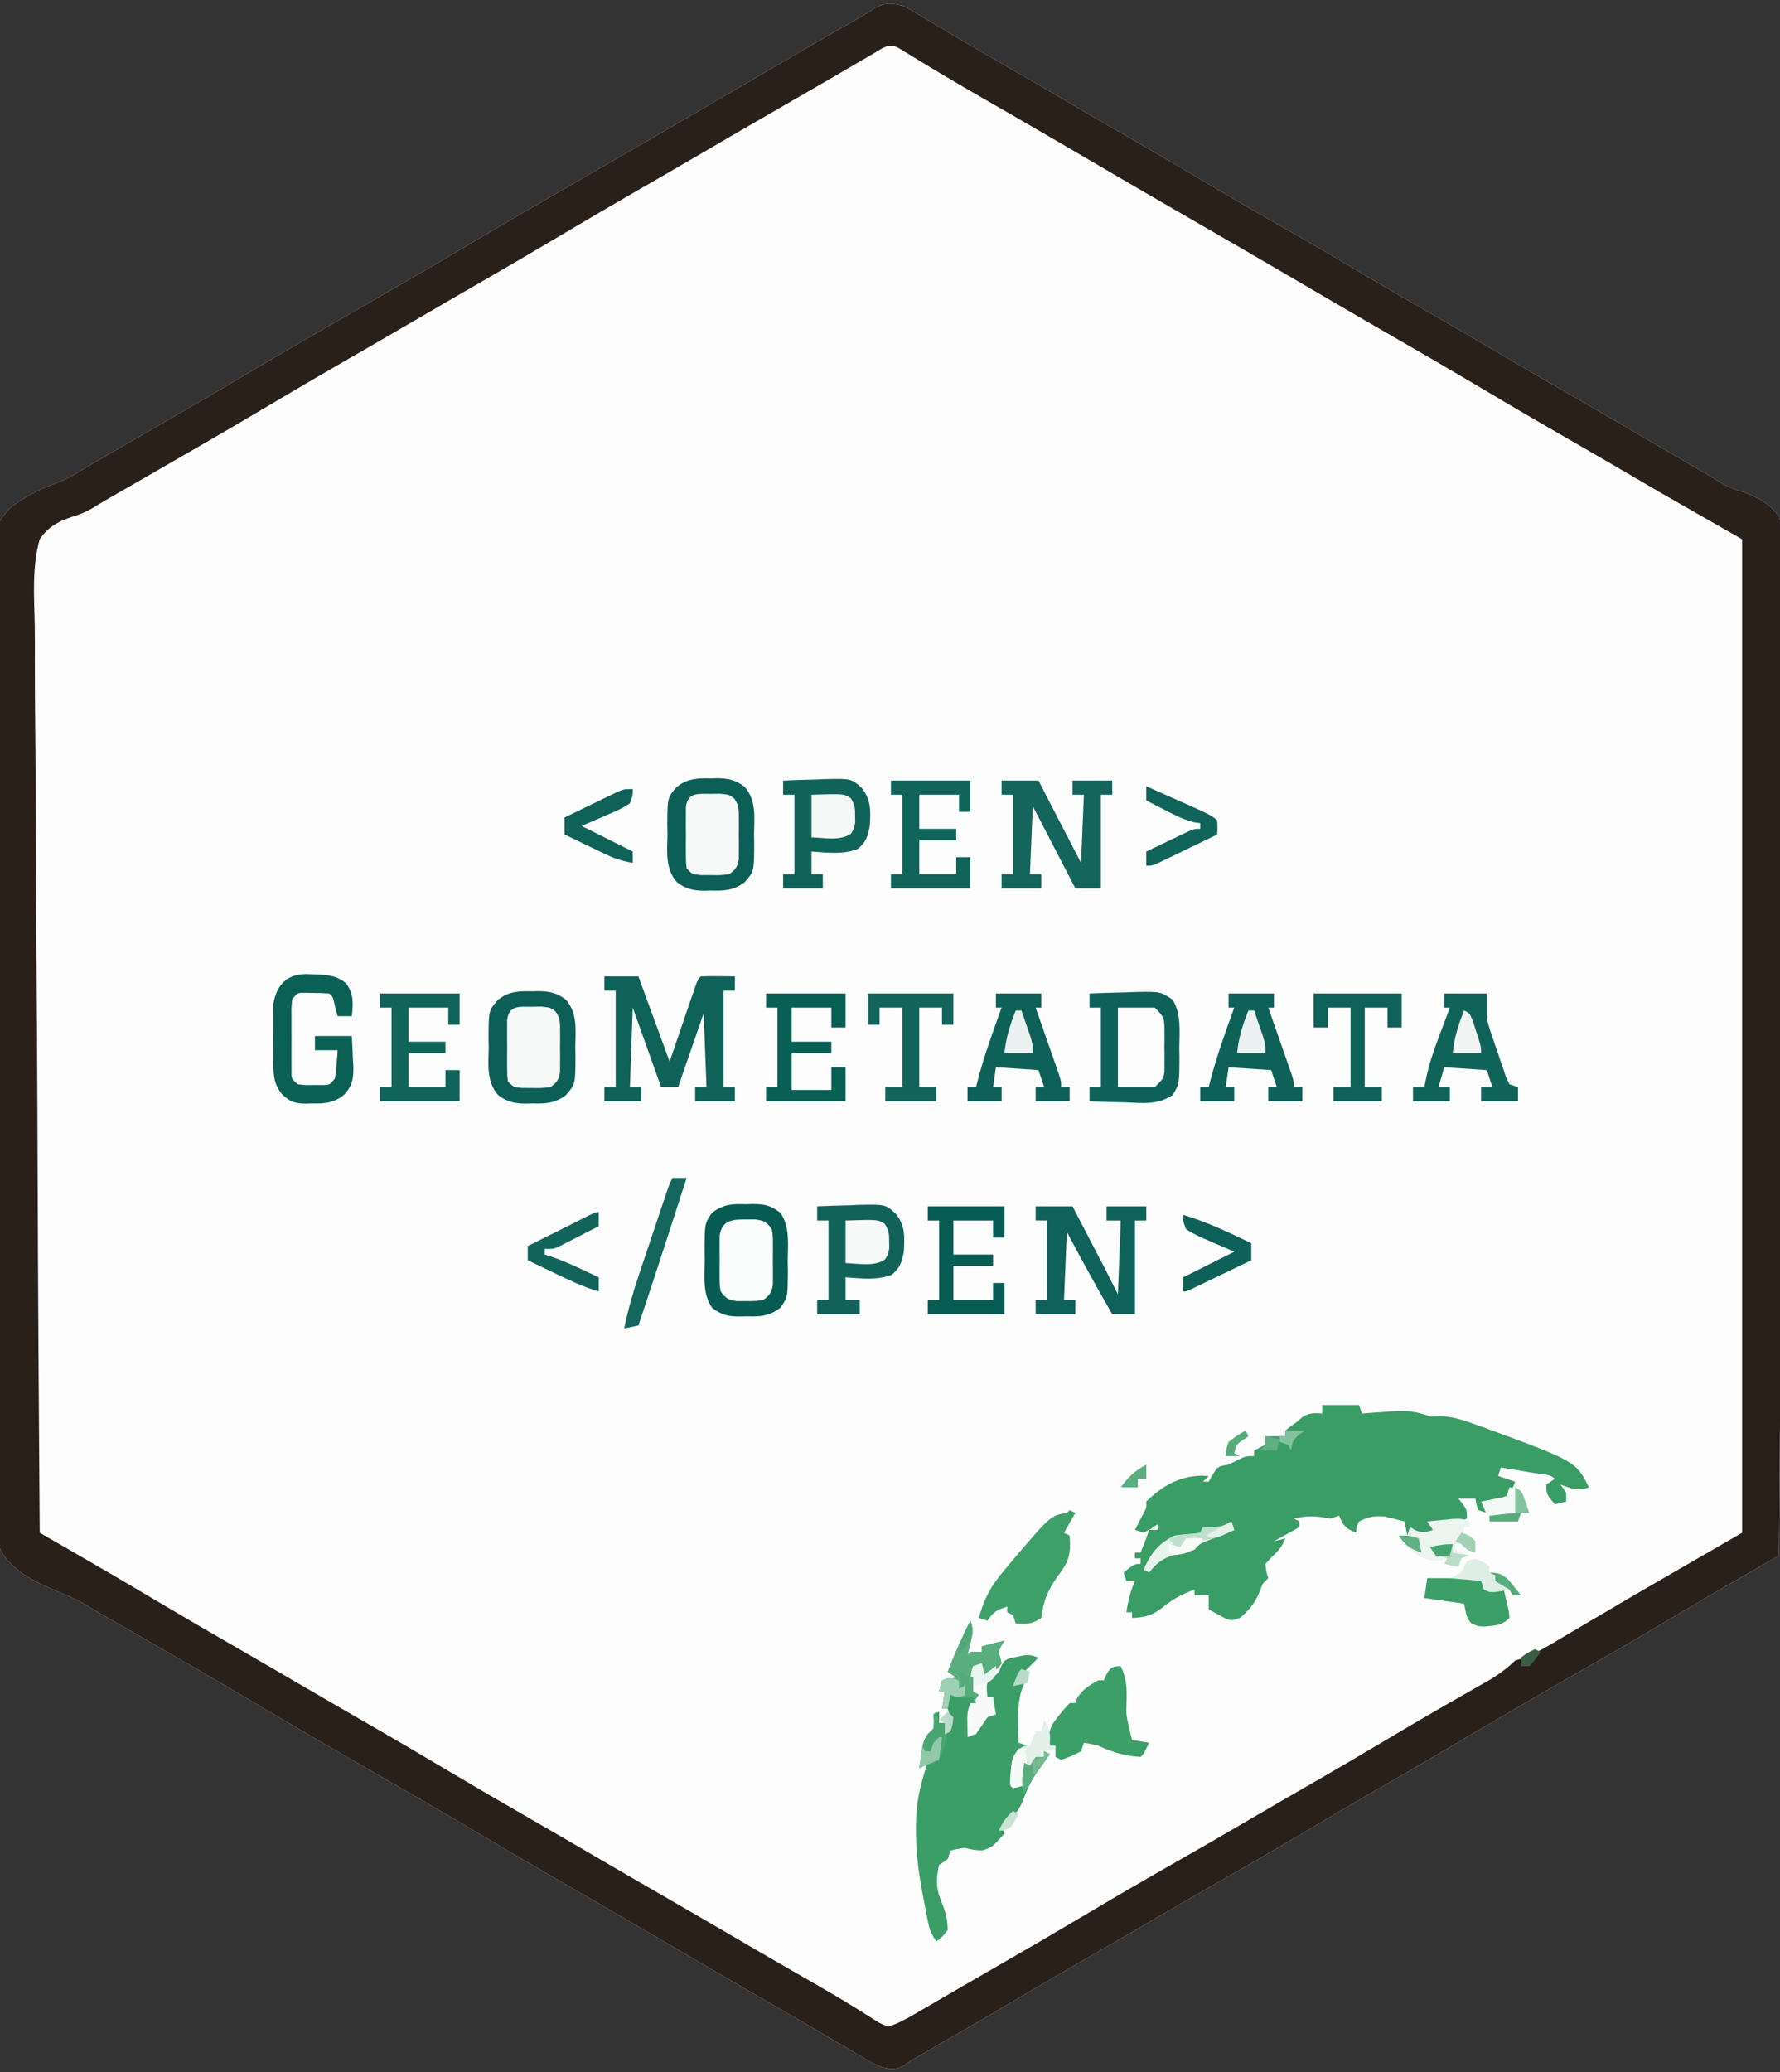 <!-- Generated by IcoMoon.io -->
<svg version="1.1" xmlns="http://www.w3.org/2000/svg" width="880" height="1024" viewBox="0 0 880 1024">
<rect x="0" y="0" width="880" height="1024" fill="#333333" stroke="none"/>
<title></title>
<g id="icomoon-ignore">
</g>
<path fill="#fdfdfd" d="M446.071 2.805c3.467 1.628 3.467 1.628 6.904 3.693 1.957 1.16 1.957 1.16 3.953 2.344 1.393 0.843 2.787 1.686 4.222 2.555 3.018 1.795 6.038 3.588 9.058 5.381 1.563 0.933 3.127 1.865 4.738 2.826 7.837 4.645 15.74 9.174 23.64 13.711 10.803 6.22 21.582 12.475 32.313 18.82 8.799 5.192 17.658 10.279 26.515 15.372 12.684 7.296 25.302 14.693 37.874 22.181 13.653 8.129 27.394 16.080 41.209 23.928 13.931 7.918 27.732 16.038 41.499 24.238 10.706 6.368 21.48 12.6 32.313 18.749 8.618 4.901 17.167 9.909 25.692 14.97 12.798 7.596 25.669 15.060 38.567 22.484 14.444 8.316 28.842 16.71 43.232 25.12 4.318 2.522 8.637 5.041 12.957 7.558 2.184 1.273 2.184 1.273 4.413 2.572 2.716 1.583 5.433 3.166 8.149 4.749 2.551 1.487 5.075 3.021 7.57 4.601 3.805 2.081 6.673 3.254 10.735 4.457 7.393 2.579 13.31 5.665 17.894 12.186 4.443 14.26 3.072 30.271 2.768 45.033-0.103 6.29-0.068 12.579-0.050 18.869 0.012 10.889-0.062 21.774-0.196 32.661-0.194 15.741-0.256 31.481-0.286 47.223-0.052 25.541-0.211 51.081-0.436 76.622-0.219 24.805-0.388 49.61-0.489 74.416-0.009 2.295-0.009 2.295-0.019 4.636-0.031 7.675-0.061 15.35-0.091 23.025-0.247 63.641-0.667 127.279-1.2 190.918-1.050 0.605-2.1 1.21-3.182 1.834-3.942 2.272-7.884 4.544-11.825 6.817-1.697 0.979-3.395 1.957-5.092 2.935-11.763 6.778-23.484 13.618-35.133 20.59-12.931 7.701-25.933 15.262-39.014 22.707-24.169 13.756-48.171 27.787-72.094 41.966-11.354 6.716-22.786 13.293-34.224 19.866-10.993 6.331-21.917 12.772-32.816 19.263-14.57 8.672-29.24 17.146-43.977 25.531-11.892 6.768-23.727 13.627-35.536 20.538-10.293 6.021-20.617 11.984-30.953 17.931-12.446 7.165-24.838 14.414-37.187 21.745-12.006 7.114-24.093 14.085-36.191 21.041-1.464 0.842-2.928 1.683-4.436 2.551-1.295 0.743-2.59 1.487-3.924 2.253-3.693 2.066-3.693 2.066-7.109 4.585-4.699 2.301-6.996 1.767-11.976 0.34-3.725-1.757-3.725-1.757-7.518-4-1.431-0.836-2.861-1.673-4.335-2.535-1.528-0.91-3.055-1.821-4.629-2.759-1.621-0.953-3.243-1.904-4.865-2.854-3.37-1.975-6.737-3.956-10.101-5.941-7.776-4.581-15.609-9.064-23.434-13.561-18.667-10.761-37.274-21.624-55.877-32.497-4.168-2.436-8.337-4.871-12.507-7.305-1.385-0.809-2.77-1.617-4.196-2.45-10.24-5.972-20.509-11.892-30.785-17.802-12.535-7.212-25.006-14.525-37.436-21.918-18.372-10.925-36.872-21.619-55.408-32.263-20.137-11.564-40.207-23.224-60.166-35.092-18.303-10.869-36.76-21.468-55.225-32.058-3.080-1.767-6.159-3.535-9.238-5.304-2.82-1.621-5.641-3.239-8.464-4.853-2.787-1.602-5.543-3.258-8.271-4.959-4.648-2.759-9.413-4.741-14.426-6.751-11.382-5.008-23.453-10.374-28.621-22.354-3.107-13.415-2.746-27.122-2.468-40.817 0.089-6.249-0.026-12.495-0.114-18.743-0.139-12.217-0.091-24.425 0.026-36.642 0.091-9.931 0.111-19.861 0.082-29.792-0.004-1.417-0.008-2.834-0.013-4.293-0.009-2.879-0.018-5.757-0.027-8.636-0.078-26.952 0.055-53.9 0.263-80.851 0.174-23.101 0.176-46.196 0.051-69.296-0.146-26.863-0.192-53.723-0.075-80.587 0.012-2.867 0.024-5.734 0.036-8.601 0.009-2.115 0.009-2.115 0.018-4.274 0.036-9.915 0.001-19.828-0.059-29.743-0.072-12.091-0.032-24.175 0.148-36.265 0.089-6.165 0.13-12.32 0.036-18.485-0.499-35.966-0.499-35.966 7.224-45.35 7.317-6.114 15.317-9.89 24.223-13.147 4.617-1.754 8.494-4.053 12.66-6.691 2.461-1.437 4.924-2.872 7.386-4.307 1.375-0.802 2.751-1.604 4.168-2.431 8.796-5.124 17.612-10.215 26.436-15.29 14.054-8.084 28.053-16.249 41.988-24.536 19.869-11.815 39.892-23.353 59.938-34.864 17.024-9.78 34.003-19.627 50.878-29.662 16.869-10.031 33.841-19.873 50.86-29.649 24.95-14.337 49.842-28.772 74.686-43.293 45.868-26.809 45.868-26.809 66.483-38.555 2.222-1.292 4.422-2.622 6.579-4.019 5.815-3.717 8.685-3.929 15.31-2.314z"></path>
<path fill="#292019" d="M446.071 2.805c3.467 1.628 3.467 1.628 6.904 3.693 1.957 1.16 1.957 1.16 3.953 2.344 1.393 0.843 2.787 1.686 4.222 2.555 3.018 1.795 6.038 3.588 9.058 5.381 1.563 0.933 3.127 1.865 4.738 2.826 7.837 4.645 15.74 9.174 23.64 13.711 10.803 6.22 21.582 12.475 32.313 18.82 8.799 5.192 17.658 10.279 26.515 15.372 12.684 7.296 25.302 14.693 37.874 22.181 13.653 8.129 27.394 16.080 41.209 23.928 13.931 7.918 27.732 16.038 41.499 24.238 10.706 6.368 21.48 12.6 32.313 18.749 8.618 4.901 17.167 9.909 25.692 14.97 12.798 7.596 25.669 15.060 38.567 22.484 14.444 8.316 28.842 16.71 43.232 25.12 4.318 2.522 8.637 5.041 12.957 7.558 2.184 1.273 2.184 1.273 4.413 2.572 2.716 1.583 5.433 3.166 8.149 4.749 2.551 1.487 5.075 3.021 7.57 4.601 3.805 2.081 6.673 3.254 10.735 4.457 7.393 2.579 13.31 5.665 17.894 12.186 4.443 14.26 3.072 30.271 2.768 45.033-0.103 6.29-0.068 12.579-0.050 18.869 0.012 10.889-0.062 21.774-0.196 32.661-0.194 15.741-0.256 31.481-0.286 47.223-0.052 25.541-0.211 51.081-0.436 76.622-0.219 24.805-0.388 49.61-0.489 74.416-0.009 2.295-0.009 2.295-0.019 4.636-0.031 7.675-0.061 15.35-0.091 23.025-0.247 63.641-0.667 127.279-1.2 190.918-1.050 0.605-2.1 1.21-3.182 1.834-3.942 2.272-7.884 4.544-11.825 6.817-1.697 0.979-3.395 1.957-5.092 2.935-11.763 6.778-23.484 13.618-35.133 20.59-12.931 7.701-25.933 15.262-39.014 22.707-24.169 13.756-48.171 27.787-72.094 41.966-11.354 6.716-22.786 13.293-34.224 19.866-10.993 6.331-21.917 12.772-32.816 19.263-14.57 8.672-29.24 17.146-43.977 25.531-11.892 6.768-23.727 13.627-35.536 20.538-10.293 6.021-20.617 11.984-30.953 17.931-12.446 7.165-24.838 14.414-37.187 21.745-12.006 7.114-24.093 14.085-36.191 21.041-1.464 0.842-2.928 1.683-4.436 2.551-1.295 0.743-2.59 1.487-3.924 2.253-3.693 2.066-3.693 2.066-7.109 4.585-4.699 2.301-6.996 1.767-11.976 0.34-3.725-1.757-3.725-1.757-7.518-4-1.431-0.836-2.861-1.673-4.335-2.535-1.528-0.91-3.055-1.821-4.629-2.759-1.621-0.953-3.243-1.904-4.865-2.854-3.37-1.975-6.737-3.956-10.101-5.941-7.776-4.581-15.609-9.064-23.434-13.561-18.667-10.761-37.274-21.624-55.877-32.497-4.168-2.436-8.337-4.871-12.507-7.305-1.385-0.809-2.77-1.617-4.196-2.45-10.24-5.972-20.509-11.892-30.785-17.802-12.535-7.212-25.006-14.525-37.436-21.918-18.372-10.925-36.872-21.619-55.408-32.263-20.137-11.564-40.207-23.224-60.166-35.092-18.303-10.869-36.76-21.468-55.225-32.058-3.080-1.767-6.159-3.535-9.238-5.304-2.82-1.621-5.641-3.239-8.464-4.853-2.787-1.602-5.543-3.258-8.271-4.959-4.648-2.759-9.413-4.741-14.426-6.751-11.382-5.008-23.453-10.374-28.621-22.354-3.107-13.415-2.746-27.122-2.468-40.817 0.089-6.249-0.026-12.495-0.114-18.743-0.139-12.217-0.091-24.425 0.026-36.642 0.091-9.931 0.111-19.861 0.082-29.792-0.004-1.417-0.008-2.834-0.013-4.293-0.009-2.879-0.018-5.757-0.027-8.636-0.078-26.952 0.055-53.9 0.263-80.851 0.174-23.101 0.176-46.196 0.051-69.296-0.146-26.863-0.192-53.723-0.075-80.587 0.012-2.867 0.024-5.734 0.036-8.601 0.009-2.115 0.009-2.115 0.018-4.274 0.036-9.915 0.001-19.828-0.059-29.743-0.072-12.091-0.032-24.175 0.148-36.265 0.089-6.165 0.13-12.32 0.036-18.485-0.499-35.966-0.499-35.966 7.224-45.35 7.317-6.114 15.317-9.89 24.223-13.147 4.617-1.754 8.494-4.053 12.66-6.691 2.461-1.437 4.924-2.872 7.386-4.307 1.375-0.802 2.751-1.604 4.168-2.431 8.796-5.124 17.612-10.215 26.436-15.29 14.054-8.084 28.053-16.249 41.988-24.536 19.869-11.815 39.892-23.353 59.938-34.864 17.024-9.78 34.003-19.627 50.878-29.662 16.869-10.031 33.841-19.873 50.86-29.649 24.95-14.337 49.842-28.772 74.686-43.293 45.868-26.809 45.868-26.809 66.483-38.555 2.222-1.292 4.422-2.622 6.579-4.019 5.815-3.717 8.685-3.929 15.31-2.314zM432.088 26.307c-1.449 0.841-2.897 1.682-4.39 2.548-1.575 0.922-3.149 1.844-4.772 2.794-1.647 0.959-3.294 1.916-4.942 2.874-3.43 1.993-6.857 3.989-10.284 5.987-6.323 3.683-12.665 7.333-19.007 10.983-14.555 8.377-29.076 16.811-43.574 25.286-10.19 5.952-20.412 11.848-30.642 17.73-12.535 7.212-25.006 14.525-37.436 21.918-13.938 8.29-27.941 16.458-42 24.542-10.102 5.809-20.181 11.658-30.241 17.54-11.576 6.768-23.181 13.48-34.805 20.164-12.535 7.212-25.006 14.525-37.436 21.918-18.372 10.925-36.873 21.617-55.408 32.263-6.402 3.679-12.801 7.362-19.2 11.047-2.133 1.225-2.133 1.225-4.31 2.474-2.75 1.583-5.474 3.212-8.167 4.891-3.684 2.020-6.262 3.14-10.168 4.254-6.637 2.255-11.734 5.044-15.668 11-3.951 13.65-2.71 28.886-2.442 42.972 0.091 6.015 0.060 12.030 0.044 18.046-0.011 10.415 0.055 20.826 0.173 31.24 0.171 15.056 0.226 30.111 0.252 45.168 0.046 24.43 0.186 48.858 0.385 73.287 0.193 23.726 0.342 47.452 0.432 71.179 0.006 1.463 0.011 2.926 0.017 4.434 0.027 7.341 0.054 14.681 0.080 22.022 0.218 60.871 0.589 121.741 1.059 182.611 1.049 0.605 2.099 1.21 3.18 1.833 3.941 2.271 7.881 4.543 11.822 6.815 1.697 0.978 3.393 1.956 5.090 2.934 11.822 6.812 23.605 13.681 35.316 20.681 13.937 8.293 27.941 16.458 42 24.542 11.496 6.611 22.956 13.281 34.405 19.974 10.19 5.952 20.412 11.847 30.642 17.73 14.133 8.131 28.174 16.409 42.187 24.744 12.359 7.34 24.788 14.551 37.249 21.716 10.102 5.809 20.181 11.658 30.241 17.54 11.667 6.819 23.358 13.595 35.068 20.34 13.092 7.541 26.156 15.13 39.2 22.755 12.029 7.026 24.087 14.001 36.176 20.924 6.845 3.928 13.651 7.889 20.35 12.063 1.645 1.014 1.645 1.014 3.324 2.048 1.991 1.234 3.969 2.488 5.931 3.767 2.868 1.849 2.868 1.849 7.239 3.67 5.194-1.582 9.717-4.22 14.395-6.942 1.435-0.832 2.869-1.663 4.348-2.52 1.54-0.899 3.080-1.798 4.666-2.724 1.631-0.948 3.262-1.895 4.893-2.841 2.533-1.47 5.065-2.94 7.596-4.412 5.581-3.246 11.172-6.473 16.771-9.689 15.416-8.855 30.773-17.799 46.049-26.893 14.57-8.672 29.24-17.146 43.977-25.531 11.897-6.771 23.738-13.633 35.551-20.547 10.14-5.932 20.315-11.803 30.499-17.659 14.114-8.12 28.139-16.38 42.128-24.713 8.13-4.834 16.283-9.621 24.491-14.323 0.837-0.48 1.674-0.96 2.536-1.454 4.006-2.295 8.015-4.582 12.031-6.858 1.428-0.816 2.855-1.631 4.326-2.471 1.25-0.709 2.5-1.419 3.788-2.149 4.296-2.682 8.369-5.635 11.96-9.226 1.103-0.311 2.206-0.622 3.342-0.942 7.295-2.678 13.667-6.661 20.329-10.63 3.039-1.792 6.078-3.584 9.118-5.375 1.548-0.916 3.096-1.832 4.69-2.776 24.802-14.656 49.787-29.003 74.74-43.399 0-162.016 0-324.033 0-490.959-12.961-7.406-25.923-14.813-39.277-22.444-17.008-9.907-17.008-9.907-25.277-14.745-8.763-5.122-17.562-10.179-26.362-15.238-14.133-8.131-28.174-16.409-42.187-24.744-12.357-7.339-24.784-14.548-37.242-21.713-10.16-5.844-20.301-11.72-30.423-17.63-1.38-0.806-2.76-1.612-4.183-2.442-5.543-3.237-11.084-6.476-16.626-9.715-15.892-9.287-31.801-18.544-47.751-27.733-18.727-10.789-37.393-21.679-56.052-32.585-4.168-2.436-8.337-4.871-12.507-7.305-2.066-1.207-2.066-1.207-4.175-2.438-11.972-6.983-23.985-13.893-36.003-20.798-11.091-6.39-22.086-12.927-32.991-19.631-1.068-0.651-2.136-1.301-3.237-1.972-0.929-0.571-1.857-1.143-2.814-1.731-4.888-2.558-7.679 0.078-12.090 2.652z"></path>
<path fill="#399d65" d="M653.677 694.356c6.018 0 12.036 0 18.236 0 0.694 2.083 0.694 2.083 1.403 4.208 1.725-0.134 3.45-0.268 5.227-0.405 2.29-0.158 4.581-0.315 6.871-0.471 1.134-0.090 2.268-0.181 3.436-0.274 6.872-0.447 11.583 0.203 18.132 2.553 1.521-0.029 3.041-0.058 4.608-0.088 6.752 0.114 12.148 2.003 18.449 4.296 1.842 0.661 1.842 0.661 3.721 1.335 45.369 16.712 45.369 16.712 51.775 29.526-5.351 2.058-8.823 0.608-14.027-1.403 1.389 2.083 1.389 2.083 2.805 4.208 0 1.389 0 2.777 0 4.208-1.852 0.463-3.703 0.926-5.611 1.403-4.208-5.085-4.208-5.085-4.208-9.819 1.389-0.926 2.777-1.852 4.208-2.805-2.523-2.523-6.404-2.29-9.819-2.805-2.981-0.497-5.962-0.994-8.942-1.49-1.486-0.248-2.973-0.495-4.504-0.751-1.117-0.186-2.235-0.372-3.386-0.564-0.463 1.389-0.926 2.777-1.403 4.208 2.777 0.926 5.555 1.852 8.416 2.805-1.507 4.089-2.494 6.702-5.611 9.819-4.384 0.175-4.384 0.175-8.416 0 0 1.852 0 3.703 0 5.611-2.083-0.694-2.083-0.694-4.208-1.403-0.964-2.893-0.964-2.893-1.403-5.611-2.777 0-5.555 0-8.416 0 0.694 0.839 1.389 1.678 2.104 2.542 2.104 3.068 2.104 3.068 2.104 7.277-3.604 1.802-6.685 1.865-10.696 2.192-1.407 0.118-2.814 0.235-4.263 0.356-1.081 0.085-2.163 0.17-3.277 0.258 0.926 1.389 1.852 2.777 2.805 4.208-3.156 0.964-3.156 0.964-7.014 1.403-3.244-2.016-3.244-2.016-5.611-4.208-0.463 1.389-0.926 2.777-1.403 4.208-0.463-2.315-0.926-4.629-1.403-7.014-1.862-0.501-3.735-0.958-5.611-1.403-1.331-0.318-2.662-0.636-4.033-0.964-5.138-0.514-8.17 0.106-12.8 2.367-1.359 2.851-1.359 2.851-1.403 5.611-3.678-1.471-5.322-2.314-7.364-5.786-0.347-0.868-0.694-1.736-1.052-2.63-2.083 0.694-2.083 0.694-4.208 1.403-1.533-0.231-3.067-0.463-4.647-0.701-5.024-0.681-8.676-0.377-13.589 0.701 1.389 0.694 1.389 0.694 2.805 1.403 0 0.926 0 1.852 0 2.805-4.166 2.315-8.332 4.629-12.625 7.014 2.777-0.694 2.777-0.694 5.611-1.403-1.67 4.1-3.216 5.983-6.575 9.030-1.070 1.186-2.141 2.372-3.244 3.595 0.323 3.724 0.323 3.724 1.403 7.014-0.926 0.926-1.852 1.852-2.805 2.805-0.608 1.533-1.215 3.067-1.841 4.647-2.145 5.216-5.055 8.509-9.381 12.186-4.208 1.403-4.208 1.403-7.074 0.312-0.993-0.537-1.985-1.074-3.008-1.627-1.004-0.533-2.007-1.067-3.041-1.616-0.761-0.421-1.523-0.843-2.307-1.277 0-2.315 0-4.629 0-7.014-2.315 0-4.629 0-7.014 0 0-0.926 0-1.852 0-2.805-5.951 2.232-10.486 4.575-15.43 8.592-5.22 4.119-8.833 5.161-15.43 5.436 0-0.926 0-1.852 0-2.805-0.926 0-1.852 0-2.805 0 0.773-5.54 1.949-10.309 4.208-15.43-1.389 0-2.777 0-4.208 0-0.694-2.083-0.694-2.083-1.403-4.208 5.26-4.208 5.26-4.208 8.416-4.208 0-0.926 0-1.852 0-2.805-0.926 0-1.852 0-2.805 0 0-0.926 0-1.852 0-2.805 0.926 0 1.852 0 2.805 0 1.508-3.72 2.938-7.412 4.208-11.222 1.389 0 2.777 0 4.208 0 0-0.926 0-1.852 0-2.805-1.606 1.085-1.606 1.085-3.244 2.192-1.244 0.665-2.488 1.331-3.77 2.016-1.389-0.463-2.777-0.926-4.208-1.403 0.405-0.778 0.81-1.555 1.227-2.356 0.521-1.016 1.042-2.032 1.578-3.079 0.521-1.009 1.042-2.018 1.578-3.058 1.419-2.657 1.419-2.657 1.227-5.534 8.091-7.779 15.873-12.386 27.266-12.8 1.186 0.058 2.372 0.116 3.595 0.175-0.926 0.926-1.852 1.852-2.805 2.805 0.926 0 1.852 0 2.805 0 0.636-1.128 1.273-2.257 1.929-3.419 2.279-3.595 2.279-3.595 4.822-4.471 1.013-0.174 2.025-0.347 3.068-0.526 1.418-0.723 2.835-1.447 4.296-2.192 4.121-2.016 4.121-2.016 8.329-2.016 0-0.926 0-1.852 0-2.805 1.852-0.926 3.703-1.852 5.611-2.805 0-1.389 0-2.777 0-4.208 3.24 0 6.481 0 9.819 0 0-0.926 0-1.852 0-2.805 2.455-2.016 2.455-2.016 5.611-4.208 1.345-1.172 1.345-1.172 2.718-2.367 3.542-2.254 5.786-2.184 9.907-1.841 0-1.389 0-2.777 0-4.208z"></path>
<path fill="#3b9e67" d="M479.737 800.964c1.542 4.625 1.222 6.179 0.088 10.784-0.273 1.134-0.546 2.268-0.827 3.436-0.219 0.863-0.438 1.725-0.663 2.614 0.463-0.463 0.926-0.926 1.403-1.403 1.852 0 3.703 0 5.611 0 0-0.926 0-1.852 0-2.805 3.703-0.926 7.406-1.852 11.222-2.805-0.738 1.215-0.738 1.215-1.49 2.455-1.657 3.068-1.657 3.068-0.526 6.049 0.203 0.897 0.405 1.794 0.614 2.718-1.841 2.455-1.841 2.455-4.208 4.208-0.926 0-1.852 0-2.805 0-0.463 1.389-0.926 2.777-1.403 4.208-1.403-2.805-1.403-2.805-1.403-7.014-1.389 0-2.777 0-4.208 0 0 4.166 0 8.332 0 12.625 0.926 0.463 1.852 0.926 2.805 1.403-0.463 1.389-0.926 2.777-1.403 4.208-0.926 0-1.852 0-2.805 0 0 5.092 0 10.184 0 15.43 0.926 0 1.852 0 2.805 0 0.564-1.259 0.564-1.259 1.14-2.542 1.655-3.048 3.39-4.901 5.874-7.277 1.821-3.119 1.821-3.119 1.403-8.416-0.926 0-1.852 0-2.805 0-0.694-3.472-0.694-3.472-1.403-7.014 1.649-1.215 1.649-1.215 3.332-2.455 3.76-2.755 3.76-2.755 4.926-6.044 1.562-2.723 1.562-2.723 4.449-3.934 1.101-0.208 2.202-0.416 3.337-0.63 1.098-0.226 2.195-0.452 3.326-0.685 3.074-0.279 3.074-0.279 7.282 1.123-3.741 3.741-7.481 7.481-11.222 11.222 1.389 0.463 2.777 0.926 4.208 1.403-0.463 1.215-0.926 2.43-1.403 3.682-2.449 8.329-1.617 17.188-1.403 25.775 1.389 0.463 2.777 0.926 4.208 1.403-1.345 0.955-1.345 0.955-2.718 1.929-4.271 5.436-4.038 10.966-4.296 17.71 1.389 0 2.777 0 4.208 0 0.463-3.703 0.926-7.406 1.403-11.222 1.389 0.694 1.389 0.694 2.805 1.403 0.926-1.389 1.852-2.777 2.805-4.208 1.389 0 2.777 0 4.208 0 0-0.926 0-1.852 0-2.805 1.389 0.694 1.389 0.694 2.805 1.403-0.644 0.85-1.287 1.7-1.951 2.575-4.481 6.119-8.225 11.725-10.762 18.904-2.412 6.689-5.298 9.61-11.134 13.589 0.463 1.389 0.926 2.777 1.403 4.208-5.977 6.66-5.977 6.66-10.608 8.241-3.418 0.175-5.744-0.406-9.030-1.227-3.761 0.541-3.761 0.541-7.014 1.403-0.463 1.389-0.926 2.777-1.403 4.208-2.083 1.389-2.083 1.389-4.208 2.805-1.888 7.823-1.387 12.392 1.704 19.71 1.712 4.25 2.416 7.982 2.504 12.553-2.718 3.419-2.718 3.419-5.611 5.611-2.649-3.973-3.381-5.889-4.258-10.411-0.238-1.208-0.476-2.416-0.721-3.66-0.238-1.259-0.476-2.517-0.721-3.814-0.243-1.237-0.486-2.474-0.737-3.748-2.14-11.019-3.658-21.665-3.647-32.899 0.001-1.115 0.002-2.23 0.003-3.379 0.114-10.874 2.18-20.182 5.871-30.462-1.389 0.926-2.777 1.852-4.208 2.805 0.359-2.487 0.744-4.971 1.14-7.452 0.212-1.383 0.423-2.767 0.641-4.192 1.098-4.056 2.219-5.242 5.233-7.995 0.352-3.683 0.352-3.683 0-7.014 1.389-0.694 1.389-0.694 2.805-1.403 0 1.852 0 3.703 0 5.611 0.926 0 1.852 0 2.805 0 0.463 1.389 0.926 2.777 1.403 4.208 1.122-4.611 1.538-6.607 0-11.222-0.926 0-1.852 0-2.805 0 0.463-2.777 0.926-5.555 1.403-8.416-0.926 0-1.852 0-2.805 0 0.463-1.852 0.926-3.703 1.403-5.611 2.315-0.463 4.629-0.926 7.014-1.403-1.389-0.926-2.777-1.852-4.208-2.805 3.326-8.591 7.050-17.036 11.222-25.249z"></path>
<path fill="#0e6158" d="M538.652 490.959c5.932-0.245 11.862-0.394 17.797-0.526 2.521-0.106 2.521-0.106 5.093-0.214 12.176-0.203 12.176-0.203 18.2 3.841 4.283 6.959 3.402 15.684 3.271 23.551 0.041 2.447 0.041 2.447 0.082 4.942-0.076 13.283-0.076 13.283-3.353 18.608-7.372 4.95-14.645 3.99-23.293 3.627-1.708-0.038-3.416-0.076-5.175-0.115-4.21-0.099-8.415-0.237-12.622-0.411 0-2.315 0-4.629 0-7.014 1.852 0 3.703 0 5.611 0 0-12.961 0-25.923 0-39.277-1.852 0-3.703 0-5.611 0 0-2.315 0-4.629 0-7.014z"></path>
<path fill="#0b5f56" d="M263.014 489.907c1.029-0.033 2.058-0.065 3.118-0.099 5.431 0.058 9.383 0.868 13.693 4.285 5.762 6.642 4.747 15.203 4.581 23.518 0.033 1.631 0.065 3.262 0.099 4.942-0.091 13.286-0.091 13.286-4.679 18.575-5.228 4.144-10.338 4.391-16.811 4.186-1.029 0.033-2.058 0.065-3.118 0.099-5.431-0.058-9.383-0.868-13.693-4.285-5.762-6.642-4.747-15.203-4.581-23.518-0.033-1.631-0.065-3.262-0.099-4.942 0.091-13.286 0.091-13.286 4.679-18.575 5.228-4.144 10.338-4.391 16.811-4.186z"></path>
<path fill="#0b5f56" d="M351.386 384.701c1.029-0.033 2.058-0.065 3.118-0.099 5.431 0.058 9.383 0.868 13.693 4.285 5.762 6.642 4.747 15.203 4.581 23.518 0.033 1.631 0.065 3.262 0.099 4.942-0.091 13.286-0.091 13.286-4.679 18.575-5.228 4.144-10.338 4.391-16.811 4.186-1.029 0.033-2.058 0.065-3.118 0.099-5.431-0.058-9.383-0.868-13.693-4.285-5.762-6.642-4.747-15.203-4.581-23.518-0.033-1.631-0.065-3.262-0.099-4.942 0.091-13.286 0.091-13.286 4.679-18.575 5.228-4.144 10.338-4.391 16.811-4.186z"></path>
<path fill="#065c53" d="M368.921 595.112c1.114-0.033 2.228-0.065 3.375-0.099 5.911 0.059 8.636 0.698 13.49 4.285 4.754 6.879 3.782 15.512 3.649 23.518 0.041 2.447 0.041 2.447 0.082 4.942-0.076 13.285-0.076 13.285-3.732 18.575-5.749 4.249-9.883 4.39-16.866 4.186-1.114 0.033-2.228 0.065-3.375 0.099-5.911-0.059-8.636-0.698-13.49-4.285-4.754-6.879-3.782-15.512-3.649-23.518-0.027-1.631-0.054-3.262-0.082-4.942 0.076-13.285 0.076-13.285 3.732-18.575 5.749-4.249 9.883-4.39 16.866-4.186z"></path>
<path fill="#0f6258" d="M298.784 482.542c5.555 0 11.11 0 16.833 0 5.092 13.887 10.184 27.774 15.43 42.082 4.558-13.323 4.558-13.323 9.107-26.649 0.566-1.648 1.132-3.297 1.715-4.995 0.87-2.545 0.87-2.545 1.759-5.142 1.447-3.893 1.447-3.893 2.85-5.296 2.833-0.102 5.669-0.118 8.504-0.088 2.324 0.019 2.324 0.019 4.696 0.038 1.199 0.016 2.398 0.033 3.633 0.049 0 2.315 0 4.629 0 7.014-1.852 0-3.703 0-5.611 0 0 15.739 0 31.477 0 47.693 1.852 0 3.703 0 5.611 0 0 2.315 0 4.629 0 7.014-6.481 0-12.961 0-19.638 0 0-2.315 0-4.629 0-7.014 1.852 0 3.703 0 5.611 0-0.694-18.053-0.694-18.053-1.403-36.471-4.166 12.036-8.332 24.071-12.625 36.471-2.777 0-5.555 0-8.416 0-4.629-12.961-9.258-25.923-14.027-39.277-0.463 12.961-0.926 25.923-1.403 39.277 1.852 0 3.703 0 5.611 0 0 2.315 0 4.629 0 7.014-6.018 0-12.036 0-18.236 0 0-2.315 0-4.629 0-7.014 1.852 0 3.703 0 5.611 0 0-15.739 0-31.477 0-47.693-1.852 0-3.703 0-5.611 0 0-2.315 0-4.629 0-7.014z"></path>
<path fill="#14655c" d="M495.167 385.753c6.018 0 12.036 0 18.236 0 6.944 13.424 13.887 26.848 21.041 40.679 0.463-11.11 0.926-22.219 1.403-33.666-1.852 0-3.703 0-5.611 0 0-2.315 0-4.629 0-7.014 6.481 0 12.961 0 19.638 0 0 2.315 0 4.629 0 7.014-1.852 0-3.703 0-5.611 0 0 15.276 0 30.552 0 46.29-4.166 0-8.332 0-12.625 0-6.944-13.424-13.887-26.848-21.041-40.679-0.463 11.11-0.926 22.219-1.403 33.666 1.852 0 3.703 0 5.611 0 0 2.315 0 4.629 0 7.014-6.481 0-12.961 0-19.638 0 0-2.315 0-4.629 0-7.014 1.852 0 3.703 0 5.611 0 0-12.961 0-25.923 0-39.277-1.852 0-3.703 0-5.611 0 0-2.315 0-4.629 0-7.014z"></path>
<path fill="#11635a" d="M403.989 596.164c5.435-0.245 10.868-0.394 16.307-0.526 1.535-0.071 3.070-0.141 4.652-0.214 12.798-0.233 12.798-0.233 17.934 4.411 4.68 5.864 4.381 11.407 3.967 18.658-0.937 5.206-1.89 8.151-6.016 11.507-7.207 2.796-15.242 1.793-22.816 1.233 0 3.703 0 7.406 0 11.222 2.315 0 4.629 0 7.014 0 0 2.315 0 4.629 0 7.014-6.944 0-13.887 0-21.041 0 0-2.315 0-4.629 0-7.014 1.852 0 3.703 0 5.611 0 0-12.961 0-25.923 0-39.277-1.852 0-3.703 0-5.611 0 0-2.315 0-4.629 0-7.014z"></path>
<path fill="#106359" d="M387.156 385.753c5.435-0.245 10.868-0.394 16.307-0.526 1.535-0.071 3.070-0.141 4.652-0.214 12.798-0.233 12.798-0.233 17.934 4.411 4.68 5.864 4.381 11.407 3.967 18.658-0.937 5.206-1.89 8.151-6.016 11.507-7.207 2.796-15.242 1.793-22.816 1.233 0 3.703 0 7.406 0 11.222 1.852 0 3.703 0 5.611 0 0 2.315 0 4.629 0 7.014-6.481 0-12.961 0-19.638 0 0-2.315 0-4.629 0-7.014 1.852 0 3.703 0 5.611 0 0-12.961 0-25.923 0-39.277-1.852 0-3.703 0-5.611 0 0-2.315 0-4.629 0-7.014z"></path>
<path fill="#0f6259" d="M512 596.164c6.018 0 12.036 0 18.236 0 2.952 5.669 5.904 11.338 8.855 17.008 0.834 1.602 1.669 3.204 2.529 4.855 0.809 1.555 1.618 3.11 2.452 4.712 1.113 2.138 1.113 2.138 2.248 4.318 2.154 4.18 4.257 8.385 6.36 12.591 0.463-12.036 0.926-24.071 1.403-36.471-2.315 0-4.629 0-7.014 0 0-2.315 0-4.629 0-7.014 6.481 0 12.961 0 19.638 0 0 2.315 0 4.629 0 7.014-1.852 0-3.703 0-5.611 0 0 15.276 0 30.552 0 46.29-3.703 0-7.406 0-11.222 0-7.772-13.416-15.201-26.97-22.444-40.679-0.463 11.11-0.926 22.219-1.403 33.666 1.852 0 3.703 0 5.611 0 0 2.315 0 4.629 0 7.014-6.481 0-12.961 0-19.638 0 0-2.315 0-4.629 0-7.014 1.852 0 3.703 0 5.611 0 0-12.961 0-25.923 0-39.277-1.852 0-3.703 0-5.611 0 0-2.315 0-4.629 0-7.014z"></path>
<path fill="#106359" d="M713.995 490.959c6.944 0 13.887 0 21.041 0 0 4.208 0 8.416 0 12.625 1.497 5.557 3.459 10.96 5.348 16.395 0.5 1.502 1 3.003 1.515 4.551 0.493 1.426 0.985 2.852 1.493 4.321 0.448 1.309 0.896 2.617 1.358 3.965 0.498 1.001 0.995 2.001 1.508 3.032 1.389 0.463 2.777 0.926 4.208 1.403 0 2.315 0 4.629 0 7.014-6.018 0-12.036 0-18.236 0 0-2.315 0-4.629 0-7.014 1.852 0 3.703 0 5.611 0-0.926-2.777-1.852-5.555-2.805-8.416-6.944-0.463-13.887-0.926-21.041-1.403-0.926 3.24-1.852 6.481-2.805 9.819 1.852 0 3.703 0 5.611 0 0 2.315 0 4.629 0 7.014-6.018 0-12.036 0-18.236 0 0-2.315 0-4.629 0-7.014 1.852 0 3.703 0 5.611 0 0.358-1.792 0.716-3.584 1.085-5.43 1.636-7.364 4.12-14.273 6.805-21.31 0.456-1.214 0.911-2.428 1.381-3.679 1.11-2.955 2.228-5.908 3.353-8.858-0.926 0-1.852 0-2.805 0 0-2.315 0-4.629 0-7.014z"></path>
<path fill="#0e6158" d="M607.386 490.959c7.406 0 14.813 0 22.444 0 0 2.315 0 4.629 0 7.014-0.926 0-1.852 0-2.805 0 0.382 1.090 0.765 2.18 1.159 3.303 1.722 4.917 3.438 9.837 5.153 14.757 0.602 1.716 1.204 3.432 1.825 5.2 0.57 1.636 1.139 3.273 1.726 4.959 0.529 1.513 1.058 3.027 1.603 4.586 1.159 3.666 1.159 3.666 1.159 6.472 1.389 0 2.777 0 4.208 0 0 2.315 0 4.629 0 7.014-5.555 0-11.11 0-16.833 0 0-2.315 0-4.629 0-7.014 1.389 0 2.777 0 4.208 0-0.926-2.777-1.852-5.555-2.805-8.416-6.944-0.463-13.887-0.926-21.041-1.403-0.463 3.24-0.926 6.481-1.403 9.819 1.389 0 2.777 0 4.208 0 0 2.315 0 4.629 0 7.014-5.555 0-11.11 0-16.833 0 0-2.315 0-4.629 0-7.014 1.389 0 2.777 0 4.208 0 0.206-0.837 0.412-1.674 0.625-2.537 3.237-12.521 7.6-24.592 12-36.74-0.926 0-1.852 0-2.805 0 0-2.315 0-4.629 0-7.014z"></path>
<path fill="#0e6158" d="M492.362 490.959c7.406 0 14.813 0 22.444 0 0 2.315 0 4.629 0 7.014-0.926 0-1.852 0-2.805 0 0.382 1.090 0.765 2.18 1.159 3.303 1.722 4.917 3.438 9.837 5.153 14.757 0.602 1.716 1.204 3.432 1.825 5.2 0.57 1.636 1.139 3.273 1.726 4.959 0.529 1.513 1.058 3.027 1.603 4.586 1.159 3.666 1.159 3.666 1.159 6.472 1.389 0 2.777 0 4.208 0 0 2.315 0 4.629 0 7.014-5.555 0-11.11 0-16.833 0 0-2.315 0-4.629 0-7.014 1.389 0 2.777 0 4.208 0-0.926-2.777-1.852-5.555-2.805-8.416-6.944-0.463-13.887-0.926-21.041-1.403-0.463 3.24-0.926 6.481-1.403 9.819 1.389 0 2.777 0 4.208 0 0 2.315 0 4.629 0 7.014-5.555 0-11.11 0-16.833 0 0-2.315 0-4.629 0-7.014 1.389 0 2.777 0 4.208 0 0.206-0.837 0.412-1.674 0.625-2.537 3.237-12.521 7.6-24.592 12-36.74-0.926 0-1.852 0-2.805 0 0-2.315 0-4.629 0-7.014z"></path>
<path fill="#3d9f68" d="M554.082 823.408c2.844 5.866 3.065 10.534 2.893 17.008-0.224 7.055-0.224 7.055 1.315 13.852 0.48 1.867 0.95 3.737 1.403 5.611 2.777 0.463 5.555 0.926 8.416 1.403-2.63 5.436-2.63 5.436-4.208 7.014-7.956-0.549-13.722-2.297-21.041-5.611-3.898-0.97-3.898-0.97-7.014-1.403-0.463 1.389-0.926 2.777-1.403 4.208-4.822 2.455-4.822 2.455-9.819 4.208-0.926-0.463-1.852-0.926-2.805-1.403 0-1.852 0-3.703 0-5.611-0.926 0-1.852 0-2.805 0-0.858-4.783-0.477-7.646 2.088-11.786 2.469-3.235 4.879-6.351 7.732-9.255 0.926 0 1.852 0 2.805 0 0.434-1.215 0.434-1.215 0.877-2.455 2.653-4.341 5.997-6.231 10.345-8.767 0.926 0 1.852 0 2.805 0 0.405-0.897 0.81-1.794 1.227-2.718 1.966-3.605 3.094-4.296 7.189-4.296z"></path>
<path fill="#3ea069" d="M528.833 746.258c0.926 0.463 1.852 0.926 2.805 1.403-1.852 3.24-3.703 6.481-5.611 9.819 0.926 0.463 1.852 0.926 2.805 1.403 0.604 8.753-0.109 12.501-5.611 19.638-5.051 7.15-7.356 12.206-8.416 21.041-4.819 3.212-6.993 3.056-12.625 2.805-0.694-2.083-0.694-2.083-1.403-4.208-0.926-0.463-1.852-0.926-2.805-1.403 0-0.926 0-1.852 0-2.805-5.124 1.753-6.706 2.344-9.819 7.014-1.389-0.463-2.777-0.926-4.208-1.403 2.51-9.535 6.237-16.215 12.625-23.671 0.802-0.958 1.604-1.917 2.43-2.904 20.38-24.053 20.38-24.053 28.43-25.326 0.463-0.463 0.926-0.926 1.403-1.403z"></path>
<path fill="#0b6056" d="M151.252 481.373c0.977 0.039 1.955 0.078 2.962 0.118 1.001 0.024 2.002 0.049 3.033 0.074 5.476 0.308 9.703 0.814 13.888 4.485 3.866 5.147 3.447 9.928 2.805 16.132-2.315 0-4.629 0-7.014 0-0.651-2.387-0.651-2.387-1.315-4.822-0.97-4.7-0.97-4.7-2.893-6.4-2.538-0.175-5.083-0.246-7.627-0.263-1.387-0.020-2.774-0.040-4.203-0.060-3.833-0.044-3.833-0.044-6.405 3.129-0.438 4.041-0.438 4.041-0.373 8.767-0.005 2.626-0.005 2.626-0.011 5.304 0.011 1.837 0.022 3.674 0.033 5.567-0.011 1.837-0.022 3.674-0.033 5.567 0.004 1.75 0.007 3.501 0.011 5.304 0.003 1.613 0.006 3.226 0.010 4.888-0.035 4.079-0.035 4.079 3.168 6.685 3.646 0.448 3.646 0.448 7.715 0.351 1.374 0.007 2.748 0.014 4.164 0.022 3.788-0.021 3.788-0.021 6.356-3.178 0.648-3.412 0.648-3.412 0.877-7.189 0.105-1.277 0.21-2.553 0.318-3.868 0.069-0.98 0.137-1.96 0.208-2.97-3.703 0-7.406 0-11.222 0 0-2.315 0-4.629 0-7.014 6.018 0 12.036 0 18.236 0 0.229 3.803 0.395 7.591 0.526 11.397 0.106 1.6 0.106 1.6 0.214 3.233 0.152 5.879-0.312 9.625-4.274 14.137-4.932 4.223-9.865 4.761-16.192 4.548-1.461 0.049-1.461 0.049-2.951 0.099-5.62-0.064-7.89-0.868-11.963-4.782-3.805-4.894-4.138-8.915-4.165-15.13-0.007-0.964-0.013-1.929-0.020-2.923-0.005-2.028 0.008-4.055 0.037-6.083 0.038-3.086 0-6.166-0.045-9.252 0.005-1.98 0.014-3.96 0.027-5.94 0.008-1.783 0.016-3.566 0.024-5.403 1.657-9.023 6.41-14.353 16.094-14.529z"></path>
<path fill="#11645a" d="M187.967 490.959c12.961 0 25.923 0 39.277 0 0 5.092 0 10.184 0 15.43-1.852 0-3.703 0-5.611 0 0-2.777 0-5.555 0-8.416-6.481 0-12.961 0-19.638 0 0 5.555 0 11.11 0 16.833 6.018 0 12.036 0 18.236 0 0 1.852 0 3.703 0 5.611-6.018 0-12.036 0-18.236 0 0 5.555 0 11.11 0 16.833 6.018 0 12.036 0 18.236 0 0-2.777 0-5.555 0-8.416 2.315 0 4.629 0 7.014 0 0 5.092 0 10.184 0 15.43-12.961 0-25.923 0-39.277 0 0-2.315 0-4.629 0-7.014 1.852 0 3.703 0 5.611 0 0-12.961 0-25.923 0-39.277-1.852 0-3.703 0-5.611 0 0-2.315 0-4.629 0-7.014z"></path>
<path fill="#11645a" d="M440.46 385.753c12.961 0 25.923 0 39.277 0 0 5.092 0 10.184 0 15.43-1.852 0-3.703 0-5.611 0 0-2.777 0-5.555 0-8.416-6.481 0-12.961 0-19.638 0 0 5.555 0 11.11 0 16.833 6.018 0 12.036 0 18.236 0 0 1.852 0 3.703 0 5.611-6.018 0-12.036 0-18.236 0 0 5.555 0 11.11 0 16.833 6.018 0 12.036 0 18.236 0 0-2.777 0-5.555 0-8.416 2.315 0 4.629 0 7.014 0 0 5.092 0 10.184 0 15.43-12.961 0-25.923 0-39.277 0 0-2.315 0-4.629 0-7.014 1.852 0 3.703 0 5.611 0 0-12.961 0-25.923 0-39.277-1.852 0-3.703 0-5.611 0 0-2.315 0-4.629 0-7.014z"></path>
<path fill="#0a5f55" d="M378.74 490.959c12.961 0 25.923 0 39.277 0 0 5.555 0 11.11 0 16.833-2.315 0-4.629 0-7.014 0 0-3.24 0-6.481 0-9.819-6.481 0-12.961 0-19.638 0 0 5.555 0 11.11 0 16.833 6.481 0 12.961 0 19.638 0 0 1.852 0 3.703 0 5.611-6.481 0-12.961 0-19.638 0 0 6.018 0 12.036 0 18.236 6.481 0 12.961 0 19.638 0 0-3.703 0-7.406 0-11.222 2.315 0 4.629 0 7.014 0 0 5.555 0 11.11 0 16.833-12.961 0-25.923 0-39.277 0 0-2.315 0-4.629 0-7.014 1.852 0 3.703 0 5.611 0 0-12.961 0-25.923 0-39.277-1.852 0-3.703 0-5.611 0 0-2.315 0-4.629 0-7.014z"></path>
<path fill="#075d53" d="M458.696 596.164c12.498 0 24.997 0 37.874 0 0 5.092 0 10.184 0 15.43-1.852 0-3.703 0-5.611 0 0-2.777 0-5.555 0-8.416-6.481 0-12.961 0-19.638 0 0 5.555 0 11.11 0 16.833 6.481 0 12.961 0 19.638 0 0 1.852 0 3.703 0 5.611-6.481 0-12.961 0-19.638 0 0 5.555 0 11.11 0 16.833 6.481 0 12.961 0 19.638 0 0-2.777 0-5.555 0-8.416 1.852 0 3.703 0 5.611 0 0 5.092 0 10.184 0 15.43-12.498 0-24.997 0-37.874 0 0-2.315 0-4.629 0-7.014 1.852 0 3.703 0 5.611 0 0-12.961 0-25.923 0-39.277-1.852 0-3.703 0-5.611 0 0-2.315 0-4.629 0-7.014z"></path>
<path fill="#f7f9f9" d="M262.926 497.534c2.428-0.035 2.428-0.035 4.904-0.071 4.301 0.51 4.301 0.51 6.639 2.207 2.473 3.319 2.413 5.41 2.429 9.524 0.008 2.040 0.008 2.040 0.016 4.121-0.016 1.418-0.033 2.835-0.049 4.296 0.016 1.418 0.033 2.835 0.049 4.296-0.005 1.36-0.011 2.72-0.016 4.121-0.007 1.866-0.007 1.866-0.014 3.77-0.654 3.895-1.583 5.151-4.753 7.452-4.301 0.51-4.301 0.51-9.205 0.438-1.622-0.005-3.244-0.011-4.915-0.016-4.115-0.422-4.115-0.422-6.921-3.227-0.363-3.364-0.363-3.364-0.373-7.54-0.004-1.497-0.007-2.994-0.011-4.537 0.016-2.354 0.016-2.354 0.033-4.756-0.011-1.57-0.022-3.139-0.033-4.756 0.004-1.497 0.007-2.994 0.011-4.537 0.003-1.378 0.006-2.756 0.010-4.175 0.805-7.462 5.932-6.587 12.199-6.608z"></path>
<path fill="#f7f9f9" d="M351.299 392.329c2.428-0.035 2.428-0.035 4.904-0.071 4.301 0.51 4.301 0.51 6.639 2.207 2.473 3.319 2.413 5.41 2.429 9.524 0.008 2.040 0.008 2.040 0.016 4.121-0.016 1.418-0.033 2.835-0.049 4.296 0.016 1.418 0.033 2.835 0.049 4.296-0.005 1.36-0.011 2.72-0.016 4.121-0.007 1.866-0.007 1.866-0.014 3.77-0.654 3.895-1.583 5.151-4.753 7.452-4.301 0.51-4.301 0.51-9.205 0.438-1.622-0.005-3.244-0.011-4.915-0.016-4.115-0.422-4.115-0.422-6.921-3.227-0.363-3.364-0.363-3.364-0.373-7.54-0.004-1.497-0.007-2.994-0.011-4.537 0.016-2.354 0.016-2.354 0.033-4.756-0.011-1.57-0.022-3.139-0.033-4.756 0.004-1.497 0.007-2.994 0.011-4.537 0.003-1.378 0.006-2.756 0.010-4.175 0.805-7.462 5.932-6.587 12.199-6.608z"></path>
<path fill="#fbfcfc" d="M368.921 602.652c1.476-0.011 2.951-0.022 4.471-0.033 4.515 0.64 5.463 1.203 8.153 4.767 0.545 3.244 0.545 3.244 0.559 7.014 0.008 2.040 0.008 2.040 0.016 4.121-0.016 1.418-0.033 2.835-0.049 4.296 0.016 1.418 0.033 2.835 0.049 4.296-0.005 1.36-0.011 2.72-0.016 4.121-0.007 1.866-0.007 1.866-0.014 3.77-0.653 3.888-1.604 5.139-4.753 7.452-3.945 0.559-3.945 0.559-8.416 0.526-1.476 0.011-2.951 0.022-4.471 0.033-4.515-0.64-5.463-1.203-8.153-4.767-0.545-3.244-0.545-3.244-0.559-7.014-0.005-1.36-0.011-2.72-0.016-4.121 0.016-1.418 0.033-2.835 0.049-4.296-0.016-1.418-0.033-2.835-0.049-4.296 0.005-1.36 0.011-2.72 0.016-4.121 0.005-1.244 0.009-2.488 0.014-3.77 1.286-7.663 6.257-8.029 13.169-7.978z"></path>
<path fill="#13655b" d="M429.238 490.959c13.887 0 27.774 0 42.082 0 0 5.092 0 10.184 0 15.43-1.852 0-3.703 0-5.611 0 0-2.777 0-5.555 0-8.416-3.703 0-7.406 0-11.222 0 0 12.961 0 25.923 0 39.277 2.777 0 5.555 0 8.416 0 0 2.315 0 4.629 0 7.014-8.332 0-16.665 0-25.249 0 0-2.315 0-4.629 0-7.014 2.777 0 5.555 0 8.416 0 0-12.961 0-25.923 0-39.277-3.703 0-7.406 0-11.222 0 0 2.777 0 5.555 0 8.416-1.852 0-3.703 0-5.611 0 0-5.092 0-10.184 0-15.43z"></path>
<path fill="#0f6259" d="M649.468 490.959c14.35 0 28.7 0 43.485 0 0 5.555 0 11.11 0 16.833-2.315 0-4.629 0-7.014 0 0-3.24 0-6.481 0-9.819-3.703 0-7.406 0-11.222 0 0 12.961 0 25.923 0 39.277 2.777 0 5.555 0 8.416 0 0 2.315 0 4.629 0 7.014-7.869 0-15.739 0-23.847 0 0-2.315 0-4.629 0-7.014 2.777 0 5.555 0 8.416 0 0-12.961 0-25.923 0-39.277-3.703 0-7.406 0-11.222 0 0 3.24 0 6.481 0 9.819-2.315 0-4.629 0-7.014 0 0-5.555 0-11.11 0-16.833z"></path>
<path fill="#fcfdfc" d="M552.679 497.973c6.018 0 12.036 0 18.236 0 4.656 4.656 4.744 5.083 4.767 11.222 0.008 2.040 0.008 2.040 0.016 4.121-0.016 1.418-0.033 2.835-0.049 4.296 0.016 1.418 0.033 2.835 0.049 4.296-0.005 1.36-0.011 2.72-0.016 4.121-0.007 1.866-0.007 1.866-0.014 3.77-0.545 3.244-0.545 3.244-4.753 7.452-6.018 0-12.036 0-18.236 0 0-12.961 0-25.923 0-39.277z"></path>
<path fill="#3c9f68" d="M705.578 779.923c8.795 0 17.59 0 26.652 0 0.463 1.852 0.926 3.703 1.403 5.611 3.24 0 6.481 0 9.819 0 0.546 2.275 1.067 4.555 1.578 6.838 0.293 1.269 0.586 2.539 0.888 3.847 0.112 1.103 0.224 2.206 0.34 3.342-3.859 3.859-7.053 3.778-12.351 4.247-3.079-0.038-3.079-0.038-6.586-1.616-2.104-2.63-2.104-2.63-3.507-9.644-6.481-0.926-12.961-1.852-19.638-2.805 0.463-3.24 0.926-6.481 1.403-9.819z"></path>
<path fill="#15665d" d="M332.449 582.137c2.315 0 4.629 0 7.014 0-2.268 7.007-4.537 14.013-6.807 21.019-0.769 2.373-1.537 4.747-2.305 7.121-4.841 14.958-9.732 29.898-14.735 44.803-3.472 0.694-3.472 0.694-7.014 1.403 1.881-9.126 4.343-17.825 7.326-26.647 0.429-1.283 0.857-2.566 1.299-3.888 0.899-2.687 1.801-5.374 2.706-8.059 1.389-4.122 2.768-8.247 4.146-12.373 0.877-2.618 1.755-5.237 2.633-7.855 0.414-1.235 0.827-2.469 1.253-3.741 0.384-1.139 0.768-2.277 1.164-3.45 0.337-1.002 0.675-2.005 1.022-3.037 0.895-2.489 0.895-2.489 2.298-5.295z"></path>
<path fill="#5aad7f" d="M479.737 800.964c1.542 4.625 1.222 6.179 0.088 10.784-0.273 1.134-0.546 2.268-0.827 3.436-0.219 0.863-0.438 1.725-0.663 2.614 0.463-0.463 0.926-0.926 1.403-1.403 1.852 0 3.703 0 5.611 0 0-0.926 0-1.852 0-2.805 3.703-0.926 7.406-1.852 11.222-2.805-0.738 1.215-0.738 1.215-1.49 2.455-1.657 3.068-1.657 3.068-0.526 6.049 0.203 0.897 0.405 1.794 0.614 2.718-1.841 2.455-1.841 2.455-4.208 4.208-0.926 0-1.852 0-2.805 0-0.463 1.389-0.926 2.777-1.403 4.208-1.403-2.805-1.403-2.805-1.403-7.014-1.389 0-2.777 0-4.208 0 0 4.166 0 8.332 0 12.625 0.926 0.463 1.852 0.926 2.805 1.403-0.926 1.389-1.852 2.777-2.805 4.208 0-0.926 0-1.852 0-2.805-1.331 0.029-2.662 0.058-4.033 0.088-4.384-0.088-4.384-0.088-7.189-1.49-0.463 2.315-0.926 4.629-1.403 7.014-0.926 0-1.852 0-2.805 0 0.463-2.777 0.926-5.555 1.403-8.416-0.926 0-1.852 0-2.805 0 0.463-1.852 0.926-3.703 1.403-5.611 2.315-0.463 4.629-0.926 7.014-1.403-1.389-0.926-2.777-1.852-4.208-2.805 3.326-8.591 7.050-17.036 11.222-25.249z"></path>
<path fill="#ebf4ef" d="M726.619 751.868c0 0.926 0 1.852 0 2.805-0.926 0-1.852 0-2.805 0 0 0.926 0 1.852 0 2.805 0.926 0.463 1.852 0.926 2.805 1.403 2.805 2.805 2.805 2.805 2.805 8.416-4.208-1.403-4.208-1.403-7.014-4.208-0.926 0-1.852 0-2.805 0 0 0.926 0 1.852 0 2.805 2.315 0.926 4.629 1.852 7.014 2.805-1.389 0.463-2.777 0.926-4.208 1.403-0.463 1.389-0.926 2.777-1.403 4.208-2.315-0.463-4.629-0.926-7.014-1.403 0.463-0.926 0.926-1.852 1.403-2.805-1.186 0.347-2.372 0.694-3.595 1.052-6.175 0.449-9.901-1.564-14.641-5.26-3.419-3.858-3.419-3.858-5.611-7.014 1.389 0.463 2.777 0.926 4.208 1.403 0.463-1.852 0.926-3.703 1.403-5.611 0.81 0.492 1.62 0.984 2.455 1.49 3.658 1.524 5.112 1.218 8.767-0.088-0.926-1.389-1.852-2.777-2.805-4.208 2.717-0.274 5.435-0.534 8.153-0.789 1.513-0.146 3.027-0.293 4.586-0.444 4.093-0.17 4.093-0.17 8.301 1.233z"></path>
<path fill="#12645a" d="M295.978 598.97c0 2.315 0 4.629 0 7.014-3.648 1.881-7.301 3.749-10.959 5.611-1.035 0.535-2.070 1.070-3.137 1.622-0.999 0.506-1.998 1.013-3.027 1.534-0.918 0.47-1.836 0.94-2.783 1.425-2.538 1.030-2.538 1.030-6.746 1.030 0 0.926 0 1.852 0 2.805 1.19 0.372 2.38 0.745 3.605 1.129 4.99 1.739 9.673 3.816 14.455 6.060 1.617 0.756 3.233 1.512 4.899 2.29 1.219 0.575 2.437 1.15 3.693 1.742 0 2.315 0 4.629 0 7.014-7.809-2.33-14.95-5.766-22.268-9.293-1.233-0.589-2.466-1.179-3.737-1.786-3.023-1.446-6.044-2.896-9.063-4.351 0-2.315 0-4.629 0-7.014 16.438-8.219 16.438-8.219 19.419-9.707 2.078-1.041 4.153-2.088 6.225-3.14 7.874-3.986 7.874-3.986 9.425-3.986z"></path>
<path fill="#11645a" d="M566.707 388.559c4.533 2.009 9.061 4.028 13.589 6.049 1.919 0.85 1.919 0.85 3.877 1.718 14.394 6.438 14.394 6.438 17.603 9.066 0.163 3.64 0.163 3.64 0 7.014-5.314 2.581-10.635 5.149-15.956 7.715-1.515 0.736-3.031 1.472-4.592 2.23-1.447 0.696-2.893 1.392-4.384 2.11-1.337 0.646-2.674 1.293-4.051 1.959-3.28 1.416-3.28 1.416-6.086 1.416 0-2.315 0-4.629 0-7.014 3.912-1.879 7.829-3.746 11.748-5.611 1.114-0.535 2.228-1.070 3.375-1.622 1.067-0.506 2.134-1.013 3.233-1.534 1.477-0.705 1.477-0.705 2.983-1.425 2.508-1.030 2.508-1.030 5.313-1.030 0-0.926 0-1.852 0-2.805-0.946-0.128-1.891-0.257-2.866-0.389-5.201-1.271-9.686-3.557-14.405-6.011-1.358-0.693-1.358-0.693-2.742-1.4-2.217-1.133-4.428-2.276-6.638-3.422 0-2.315 0-4.629 0-7.014z"></path>
<path fill="#f8fafa" d="M418.016 603.178c16.049-0.518 16.049-0.518 19.447 1.726 2.008 3.125 2.158 5.096 2.121 8.795 0.011 1.085 0.022 2.17 0.033 3.288-0.559 3.025-0.559 3.025-2.153 5.507-5.49 3.626-13.177 1.928-19.447 1.726 0-6.944 0-13.887 0-21.041z"></path>
<path fill="#0e6158" d="M584.942 600.373c11.786 3.515 22.611 8.711 33.666 14.027 0 2.777 0 5.555 0 8.416-5.346 2.576-10.695 5.146-16.044 7.715-1.527 0.736-3.054 1.472-4.627 2.23-1.451 0.696-2.902 1.392-4.397 2.11-1.344 0.646-2.689 1.293-4.074 1.959-3.121 1.416-3.121 1.416-4.524 1.416 0-2.315 0-4.629 0-7.014 8.332-4.166 16.665-8.332 25.249-12.625-7.772-3.407-7.772-3.407-15.57-6.754-2.93-1.331-5.631-2.632-8.277-4.467-1.452-3.885-1.452-3.885-1.403-7.014z"></path>
<path fill="#f4f8f7" d="M401.184 392.767c16.049-0.518 16.049-0.518 19.447 1.726 2.008 3.125 2.158 5.096 2.121 8.795 0.011 1.085 0.022 2.17 0.033 3.288-0.559 3.025-0.559 3.025-2.153 5.507-5.49 3.626-13.177 1.928-19.447 1.726 0-6.944 0-13.887 0-21.041z"></path>
<path fill="#0f6258" d="M312.811 389.962c0.049 3.129 0.049 3.129-1.403 7.014-3.744 2.597-7.827 4.277-12.011 6.049-3.906 1.707-7.812 3.414-11.836 5.173 8.332 4.166 16.665 8.332 25.249 12.625 0 1.852 0 3.703 0 5.611-4.938-0.829-9.025-2.126-13.529-4.301-1.18-0.565-2.36-1.13-3.575-1.712-1.819-0.886-1.819-0.886-3.674-1.789-1.24-0.596-2.479-1.192-3.756-1.805-3.047-1.466-6.091-2.939-9.132-4.419 0-2.777 0-5.555 0-8.416 4.816-2.351 9.64-4.684 14.466-7.014 1.37-0.669 2.739-1.338 4.151-2.027 1.315-0.633 2.631-1.266 3.986-1.918 1.818-0.882 1.818-0.882 3.673-1.781 3.182-1.288 3.182-1.288 7.39-1.288z"></path>
<path fill="#f7faf8" d="M485.348 822.005c0.463 1.852 0.926 3.703 1.403 5.611 1.852-1.389 3.703-2.777 5.611-4.208 0 1.389 0 2.777 0 4.208-0.694 0.636-1.389 1.273-2.104 1.929-2.495 2.226-2.495 2.226-2.367 6.049 0.087 1.070 0.174 2.141 0.263 3.244 0.926 0 1.852 0 2.805 0 0.463 2.777 0.926 5.555 1.403 8.416-1.389 0.463-2.777 0.926-4.208 1.403-0.926 1.389-1.852 2.777-2.805 4.208-2.805 4.208-2.805 4.208-7.014 5.611-0.038-2.016-0.065-4.033-0.088-6.049-0.016-1.123-0.033-2.246-0.049-3.403 0.137-3.173 0.137-3.173 1.54-7.381 0.926 0 1.852 0 2.805 0-0.328-1.446-0.328-1.446-0.663-2.921-0.273-1.264-0.546-2.528-0.827-3.83-0.277-1.253-0.553-2.506-0.838-3.797-0.477-3.479-0.477-3.479 0.926-7.688 1.389-0.463 2.777-0.926 4.208-1.403z"></path>
<path fill="#e2f0e9" d="M516.208 850.060c3.212 4.819 3.056 6.993 2.805 12.625 0.926 0.463 1.852 0.926 2.805 1.403-1.852 0.463-3.703 0.926-5.611 1.403 0 0.926 0 1.852 0 2.805-1.389 0.463-2.777 0.926-4.208 1.403-1.389 2.083-1.389 2.083-2.805 4.208-0.463-0.463-0.926-0.926-1.403-1.403-0.463 3.24-0.926 6.481-1.403 9.819-2.718 0.789-2.718 0.789-5.611 1.403-1.403-1.403-1.403-1.403-1.43-4.411 0.788-10.149 0.788-10.149 4.148-14.701 2.893-1.929 2.893-1.929 5.699-1.929 0.926-2.315 1.852-4.629 2.805-7.014 0.926 0 1.852 0 2.805 0 0.463-1.852 0.926-3.703 1.403-5.611z"></path>
<path fill="#e8f3ed" d="M608.789 751.868c0.463 1.389 0.926 2.777 1.403 4.208-1.183 0.474-2.365 0.948-3.584 1.436-1.537 0.626-3.074 1.251-4.658 1.896-1.53 0.618-3.060 1.237-4.636 1.874-4.045 1.57-4.045 1.57-6.762 4.614-2.465 0.687-4.953 1.29-7.452 1.841-7.068 1.8-10.521 3.676-14.992 9.381-0.926-0.463-1.852-0.926-2.805-1.403 3.822-8.19 7.188-12.891 15.43-16.833 3.331-0.495 6.611-0.786 9.973-0.97 0.875-0.143 1.75-0.286 2.652-0.433 0.463-0.926 0.926-1.852 1.403-2.805 1.909 0.087 1.909 0.087 3.858 0.175 4.388-0.169 6.503-0.724 10.17-2.981z"></path>
<path fill="#f2f8f5" d="M746.258 735.036c2.652 0.345 2.652 0.345 5.611 1.403 1.468 2.592 1.468 2.592 2.455 5.699 0.34 1.029 0.68 2.058 1.030 3.118 0.239 0.794 0.477 1.588 0.723 2.405-1.389 0-2.777 0-4.208 0-0.463 1.389-0.926 2.777-1.403 4.208-4.629 0-9.258 0-14.027 0-1.389-3.24-2.777-6.481-4.208-9.819 1.042-0.203 2.083-0.405 3.156-0.614 1.909-0.391 1.909-0.391 3.858-0.789 1.562-0.26 1.562-0.26 3.156-0.526 0.81-0.289 1.62-0.579 2.455-0.877 0.463-1.389 0.926-2.777 1.403-4.208z"></path>
<path fill="#deeee5" d="M733.195 771.945c1.070 0.781 2.141 1.562 3.244 2.367 0 0.926 0 1.852 0 2.805 0.984 0.029 1.967 0.058 2.981 0.088 5.968 1.946 8.736 6.247 12.449 11.134-1.389 0-2.777 0-4.208 0 0-0.926 0-1.852 0-2.805-1.794 0.26-3.588 0.521-5.436 0.789-5.436 0.789-5.436 0.789-8.592-0.789-0.463-1.389-0.926-2.777-1.403-4.208-5.092-0.463-10.184-0.926-15.43-1.403 1.852-0.926 3.703-1.852 5.611-2.805 0.958-1.859 1.895-3.729 2.805-5.611 4.208-1.403 4.208-1.403 7.978 0.438z"></path>
<path fill="#ebf1f0" d="M617.205 499.375c0.926 0 1.852 0 2.805 0 0.943 2.715 1.876 5.434 2.805 8.153 0.781 2.27 0.781 2.27 1.578 4.586 1.227 4.093 1.227 4.093 1.227 8.301-4.629 0-9.258 0-14.027 0 0.797-7.652 2.73-13.902 5.611-21.041z"></path>
<path fill="#ebf1f0" d="M502.181 499.375c0.926 0 1.852 0 2.805 0 0.943 2.715 1.876 5.434 2.805 8.153 0.781 2.27 0.781 2.27 1.578 4.586 1.227 4.093 1.227 4.093 1.227 8.301-4.629 0-9.258 0-14.027 0 0.797-7.652 2.73-13.902 5.611-21.041z"></path>
<path fill="#f0f5f4" d="M723.814 499.375c2.805 1.403 2.805 1.403 4.307 5.123 0.732 2.281 0.732 2.281 1.479 4.608 0.495 1.517 0.991 3.034 1.501 4.597 1.129 3.907 1.129 3.907 1.129 6.712-4.629 0-9.258 0-14.027 0 0.797-7.652 2.73-13.902 5.611-21.041z"></path>
<path fill="#49a572" d="M462.904 845.852c0.463 1.852 0.926 3.703 1.403 5.611 0.926 0 1.852 0 2.805 0 2.524 6.52 0.211 10.937-2.384 16.986-1.825 2.652-1.825 2.652-4.658 3.638-1.375 0.206-1.375 0.206-2.778 0.416-0.926 0.463-1.852 0.926-2.805 1.403 0.359-2.487 0.744-4.971 1.14-7.452 0.317-2.075 0.317-2.075 0.641-4.192 1.097-4.054 2.22-5.244 5.233-7.995 0.234-3.624 0.234-3.624 0-7.014 0.463-0.463 0.926-0.926 1.403-1.403z"></path>
<path fill="#bfdfcd" d="M608.789 751.868c0.463 1.389 0.926 2.777 1.403 4.208-8.526 3.997-14.555 6.632-23.847 4.208-0.926 1.852-1.852 3.703-2.805 5.611-2.805-1.403-2.805-1.403-5.611-5.611 4.059-2.029 8.143-1.937 12.63-2.274 1.386-0.263 1.386-0.263 2.8-0.532 0.463-0.926 0.926-1.852 1.403-2.805 1.909 0.087 1.909 0.087 3.858 0.175 4.388-0.169 6.503-0.724 10.17-2.981z"></path>
<path fill="#f5faf7" d="M503.584 864.088c0.926 0 1.852 0 2.805 0 1.356 4.379 1.389 7.744 0.789 12.274-0.143 1.121-0.286 2.242-0.433 3.397-0.176 1.269-0.176 1.269-0.356 2.564-2.718 0.789-2.718 0.789-5.611 1.403-0.463-0.463-0.926-0.926-1.403-1.403 0.053-2.284 0.218-4.565 0.438-6.838 0.11-1.24 0.221-2.481 0.334-3.759 0.63-3.43 0.63-3.43 3.436-7.638z"></path>
<path fill="#9fcfb4" d="M471.408 829.458c2.718 0.964 2.718 0.964 4.121 3.77 0.926-0.463 1.852-0.926 2.805-1.403 0 1.852 0 3.703 0 5.611-5.26 1.578-5.26 1.578-8.416 0-0.463 2.315-0.926 4.629-1.403 7.014-0.926 0-1.852 0-2.805 0 0.463-2.777 0.926-5.555 1.403-8.416-0.926 0-1.852 0-2.805 0 0.526-2.718 0.526-2.718 1.403-5.611 2.805-1.403 2.805-1.403 5.699-0.964z"></path>
<path fill="#bcddca" d="M718.203 763.090c0 1.389 0 2.777 0 4.208 4.166 0.694 4.166 0.694 8.416 1.403-1.389 0.463-2.777 0.926-4.208 1.403-0.463 1.389-0.926 2.777-1.403 4.208-2.315-0.463-4.629-0.926-7.014-1.403 0.463-0.926 0.926-1.852 1.403-2.805-1.692-0.608-1.692-0.608-3.419-1.227-3.595-1.578-3.595-1.578-4.997-4.384 3.875-0.838 7.239-1.403 11.222-1.403z"></path>
<path fill="#85c2a0" d="M749.063 735.036c3.662 1.831 3.76 3.308 5.085 7.101 0.365 1.029 0.731 2.058 1.107 3.118 0.271 0.794 0.542 1.588 0.822 2.405-1.389 0-2.777 0-4.208 0-0.463 1.389-0.926 2.777-1.403 4.208-4.629 0-9.258 0-14.027 0 0-0.926 0-1.852 0-2.805 4.166 0 8.332 0 12.625 0 0-4.629 0-9.258 0-14.027z"></path>
<path fill="#5aad7f" d="M516.208 865.49c0.926 0.463 1.852 0.926 2.805 1.403-1.014 1.421-1.014 1.421-2.049 2.871-0.886 1.251-1.772 2.503-2.685 3.792-1.318 1.855-1.318 1.855-2.663 3.748-2.022 3.019-3.705 5.937-5.227 9.227-1.894-5.682-0.871-9.527 0-15.43 0.926 0.463 1.852 0.926 2.805 1.403 0.926-1.389 1.852-2.777 2.805-4.208 1.389 0 2.777 0 4.208 0 0-0.926 0-1.852 0-2.805z"></path>
<path fill="#91c8a9" d="M464.307 858.477c0.463 0 0.926 0 1.403 0-0.463 3.703-0.926 7.406-1.403 11.222-1.099 0.434-2.199 0.868-3.332 1.315-3.575 1.39-3.575 1.39-6.488 2.893 0.463-3.703 0.926-7.406 1.403-11.222 0.463 0.926 0.926 1.852 1.403 2.805 0.926 0 1.852 0 2.805 0 0.463-1.389 0.926-2.777 1.403-4.208 0.926-0.926 1.852-1.852 2.805-2.805z"></path>
<path fill="#ebf5ef" d="M485.348 822.005c0.463 1.852 0.926 3.703 1.403 5.611 1.852-1.389 3.703-2.777 5.611-4.208 0 4.208 0 4.208-1.666 6.488-3.123 2.369-5.711 2.812-9.556 3.332-1.31-4.223-1.465-5.424 0-9.819 1.389-0.463 2.777-0.926 4.208-1.403z"></path>
<path fill="#55ab7b" d="M474.126 826.214c3.472 1.389 3.472 1.389 7.014 2.805 0 2.315 0 4.629 0 7.014 0.926 0.463 1.852 0.926 2.805 1.403-1.389 2.083-1.389 2.083-2.805 4.208 0-0.926 0-1.852 0-2.805-1.389-0.463-2.777-0.926-4.208-1.403 0-1.389 0-2.777 0-4.208-1.389 0.694-1.389 0.694-2.805 1.403 0-2.777 0-5.555 0-8.416z"></path>
<path fill="#f7faf8" d="M586.345 760.285c4.384-0.263 4.384-0.263 8.416 0-2.593 4.577-4.143 5.587-9.205 7.452-4.822 0.964-4.822 0.964-7.627-0.438 0-1.389 0-2.777 0-4.208 1.852 0.463 3.703 0.926 5.611 1.403 0.926-1.389 1.852-2.777 2.805-4.208z"></path>
<path fill="#5aae7f" d="M566.707 723.814c0 2.338 0 4.676 0 7.014-1.389 0-2.777 0-4.208 0 0 1.389 0 2.777 0 4.208-2.777 0-5.555 0-8.416 0 3.717-5.093 7.039-8.274 12.625-11.222z"></path>
<path fill="#56ac7c" d="M736.438 777.118c4.086 0.12 6.408 0.812 9.353 3.682 2.094 2.467 4.119 4.963 6.077 7.54-1.389 0-2.777 0-4.208 0-0.463-0.926-0.926-1.852-1.403-2.805-1.186-0.694-2.372-1.389-3.595-2.104-1.128-0.694-2.257-1.389-3.419-2.104 0-0.926 0-1.852 0-2.805-0.926-0.463-1.852-0.926-2.805-1.403z"></path>
<path fill="#56ab7b" d="M615.803 706.981c0.463 0.926 0.926 1.852 1.403 2.805-1.345 0.911-1.345 0.911-2.718 1.841-3.268 2.244-3.268 2.244-4.296 6.575 0.926 0.463 1.852 0.926 2.805 1.403-2.315 0-4.629 0-7.014 0 0.175-3.156 0.175-3.156 1.403-7.014 4.296-3.244 4.296-3.244 8.416-5.611z"></path>
<path fill="#84c29f" d="M635.441 706.981c3.24 0 6.481 0 9.819 0-0.897 0.579-1.794 1.157-2.718 1.753-3.188 2.705-3.738 4.018-4.296 8.066-0.463-0.926-0.926-1.852-1.403-2.805-1.389-0.463-2.777-0.926-4.208-1.403 0-0.926 0-1.852 0-2.805 0.926 0 1.852 0 2.805 0 0-0.926 0-1.852 0-2.805z"></path>
<path fill="#a3d1b7" d="M722.411 757.479c4.208 1.403 4.208 1.403 7.014 4.208 0 1.852 0 3.703 0 5.611-4.208-1.403-4.208-1.403-7.014-4.208-0.926-0.463-1.852-0.926-2.805-1.403 0.926-1.389 1.852-2.777 2.805-4.208z"></path>
<path fill="#e5f2eb" d="M608.789 751.868c0.463 1.389 0.926 2.777 1.403 4.208-9.293 4.384-9.293 4.384-14.027 2.805 4.166-2.315 8.332-4.629 12.625-7.014z"></path>
<path fill="#47a470" d="M718.203 763.090c-0.463 1.852-0.926 3.703-1.403 5.611-3.332 0.263-3.332 0.263-7.014 0-0.926-1.389-1.852-2.777-2.805-4.208 3.875-0.838 7.239-1.403 11.222-1.403z"></path>
<path fill="#61b184" d="M691.551 758.882c5.611 0 5.611 0 9.819 1.403 0.463 2.315 0.926 4.629 1.403 7.014-5.49-1.781-8.123-3.523-11.222-8.416z"></path>
<path fill="#4ea776" d="M479.737 800.964c1.403 4.208 1.403 4.208-0.438 9.293-2.367 4.734-2.367 4.734-5.173 6.137 0.851-5.79 2.859-10.285 5.611-15.43z"></path>
<path fill="#5eaf82" d="M625.622 709.786c2.315 0.463 4.629 0.926 7.014 1.403-0.463 1.852-0.926 3.703-1.403 5.611-2.777 0-5.555 0-8.416 0 0.926-0.926 1.852-1.852 2.805-2.805 0-1.389 0-2.777 0-4.208z"></path>
<path fill="#57ac7c" d="M751.868 747.66c-0.463 1.389-0.926 2.777-1.403 4.208-4.629 0-9.258 0-14.027 0 0-0.926 0-1.852 0-2.805 2.045-0.236 4.091-0.469 6.137-0.701 1.139-0.13 2.278-0.26 3.452-0.395 3.036-0.307 3.036-0.307 5.841-0.307z"></path>
<path fill="#b8dbc8" d="M504.986 824.811c1.389 0.463 2.777 0.926 4.208 1.403-0.463 1.852-0.926 3.703-1.403 5.611-2.315 0.463-4.629 0.926-7.014 1.403 2.63-6.838 2.63-6.838 4.208-8.416z"></path>
<path fill="#c8e3d4" d="M500.778 894.948c0.926 0.463 1.852 0.926 2.805 1.403-3.453 6.733-3.453 6.733-7.277 8.153-0.839 0.087-1.678 0.174-2.542 0.263 1.814-4.046 3.73-6.834 7.014-9.819z"></path>
<path fill="#73ba92" d="M516.208 865.49c0.926 0.463 1.852 0.926 2.805 1.403-1.134 1.64-2.275 3.276-3.419 4.91-0.635 0.911-1.269 1.823-1.923 2.762-0.552 0.709-1.103 1.418-1.671 2.148-0.463 0-0.926 0-1.403 0 0-2.315 0-4.629 0-7.014 1.852-0.463 3.703-0.926 5.611-1.403 0-0.926 0-1.852 0-2.805z"></path>
<path fill="#bcddcb" d="M468.515 845.852c0.926 0.926 1.852 1.852 2.805 2.805-0.351 3.595-0.351 3.595-1.403 7.014-1.389 0.694-1.389 0.694-2.805 1.403 0-1.852 0-3.703 0-5.611-0.926-0.463-1.852-0.926-2.805-1.403 1.389-1.389 2.777-2.777 4.208-4.208z"></path>
<path fill="#3b5d43" d="M758.882 814.992c0.926 0.463 1.852 0.926 2.805 1.403-2.542 3.507-2.542 3.507-5.611 7.014-1.389 0-2.777 0-4.208 0 0-1.389 0-2.777 0-4.208 3.332-2.455 3.332-2.455 7.014-4.208z"></path>
</svg>
